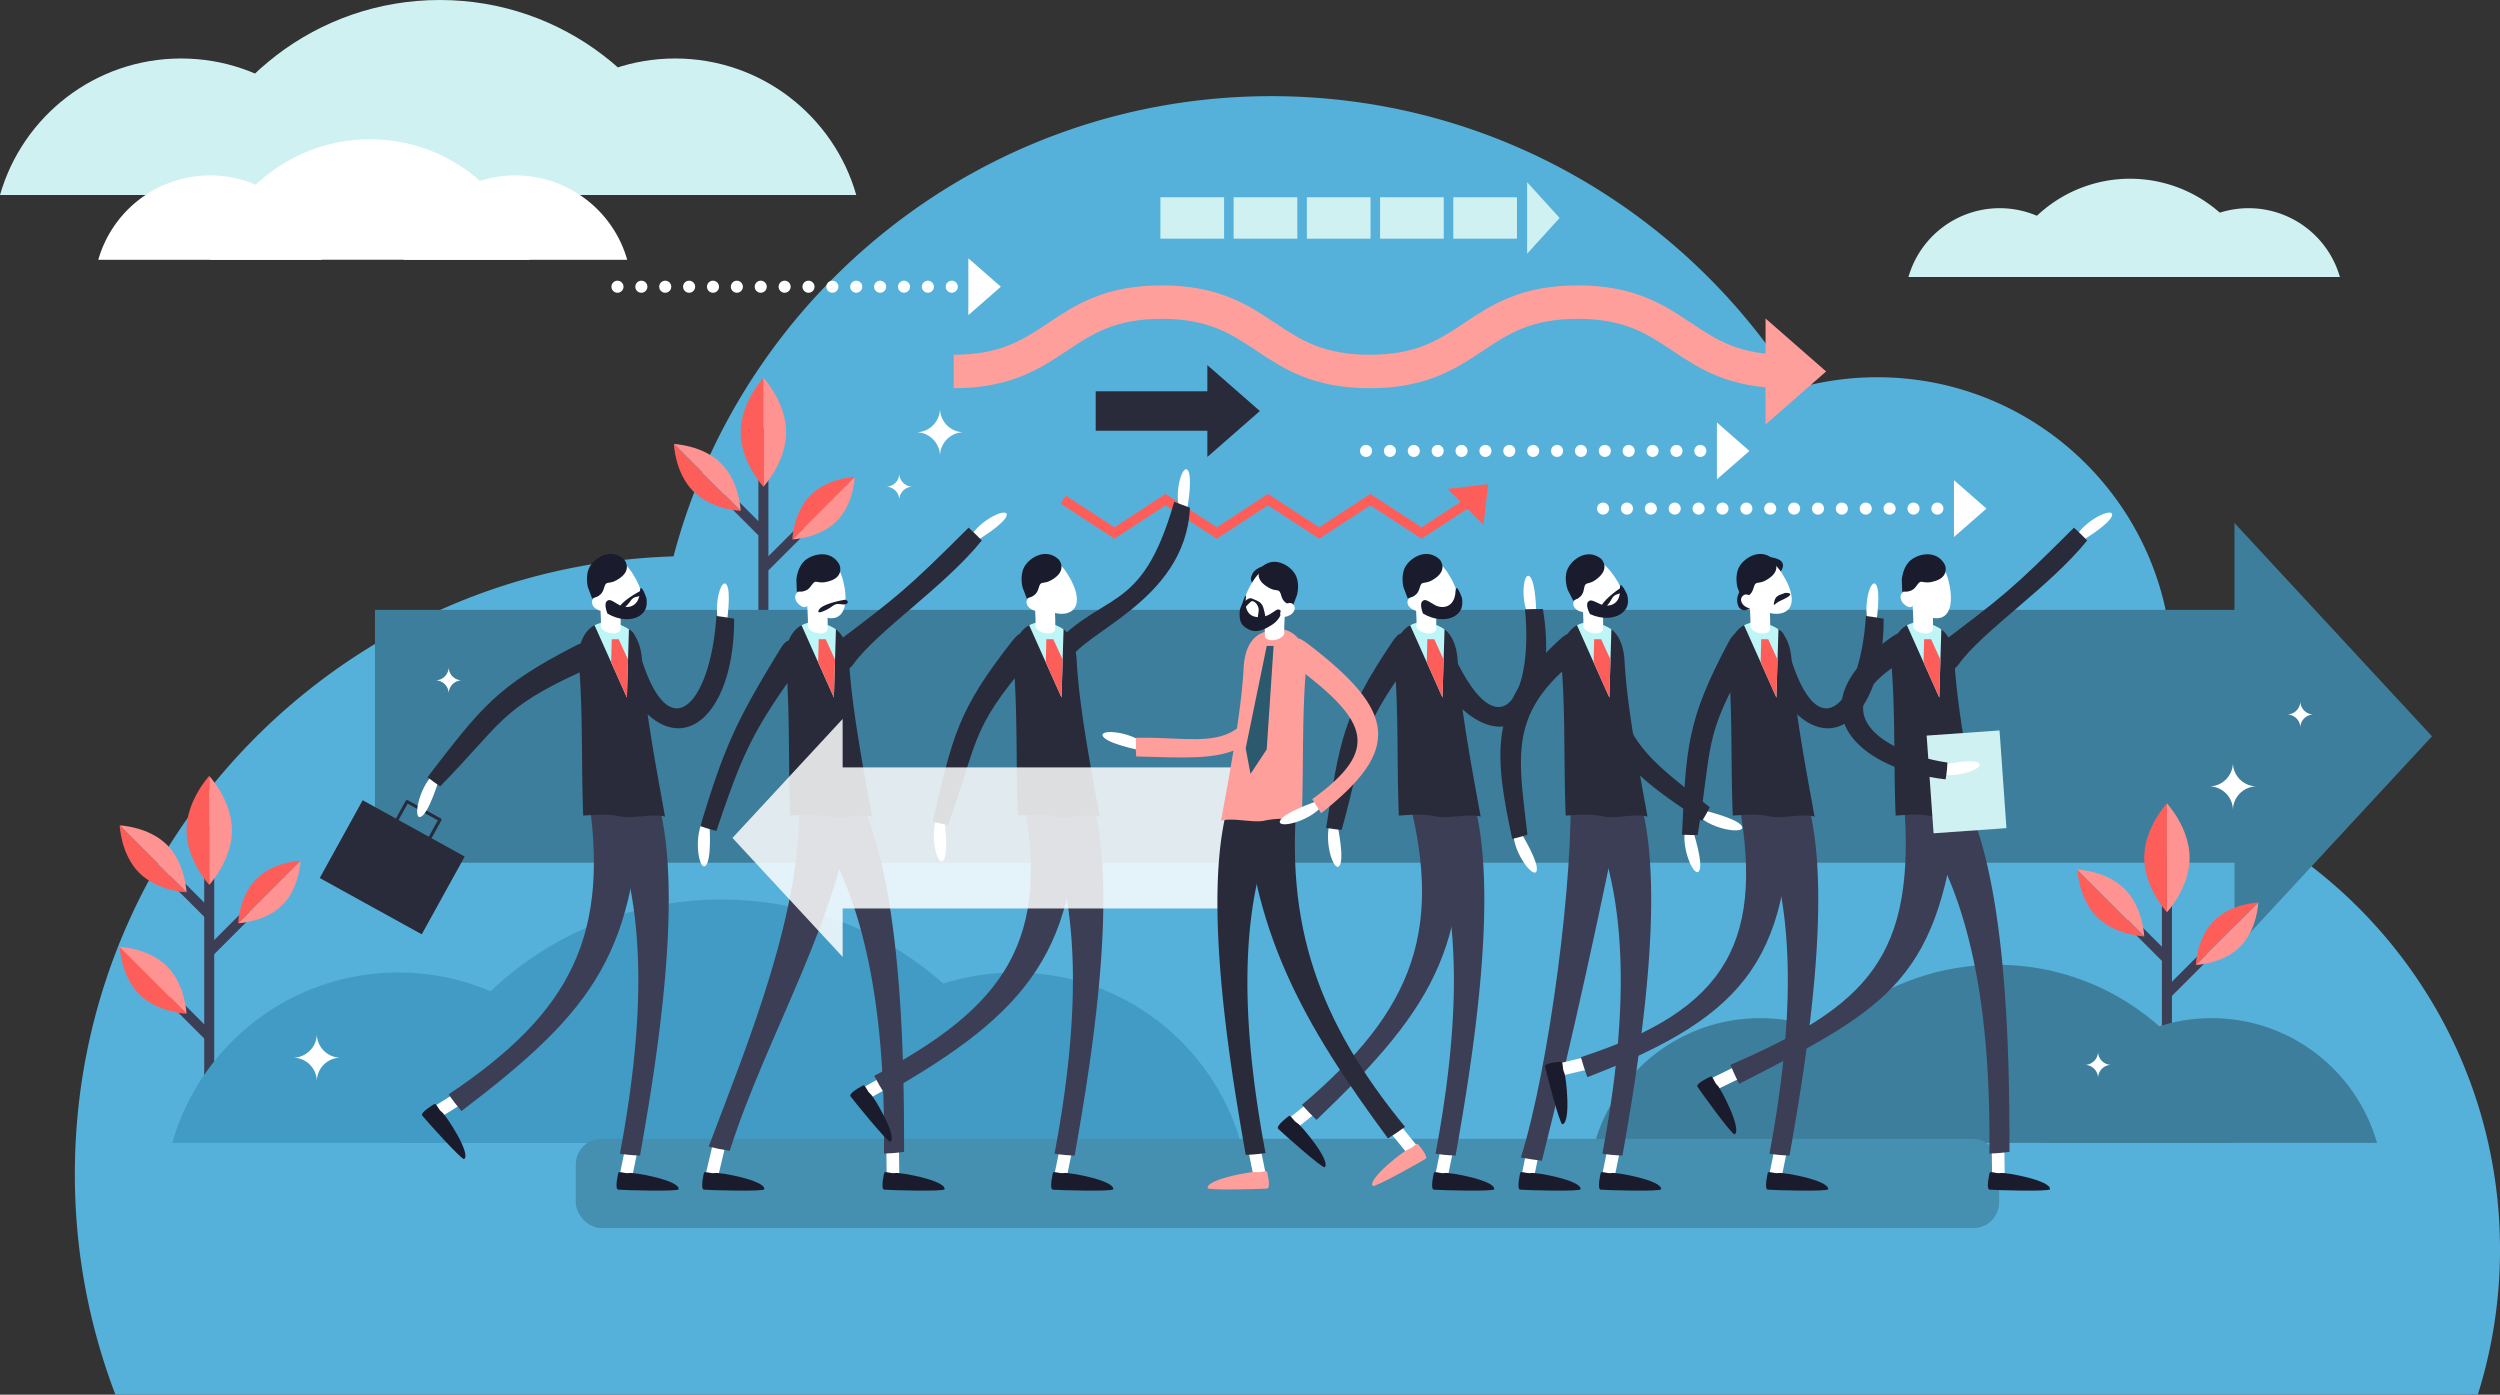 <svg xmlns="http://www.w3.org/2000/svg" data-name="Layer 1" viewBox="0 0 3141.07 1752.29" id="business-direction"><rect x="0" y="0" width="3141.07" height="1752.29" fill="#333333" stroke="none"/><path fill="#56b1da" d="M3295.59 1884a607.22 607.22 0 0 0 27.88-182.41c0-277.33-185.83-511.24-439.75-584a369.43 369.43 0 0 0 27.93-141.33c0-204.66-165.91-370.57-370.57-370.57a370.82 370.82 0 0 0-101.45 14.06c-137-220.43-381.33-367.22-660-367.22-360.32 0-663.29 245.43-751 578.22-417.6 12.88-752.19 355.41-752.19 776.13a774.63 774.63 0 0 0 51 277.17Z" transform="translate(-182.4 -131.71)"></path><path fill="none" stroke="#3b3e54" stroke-linecap="round" stroke-linejoin="round" stroke-width="12.59" d="M959.16 809.01v-265.9M959.16 670.01l-44.38-44.39M959.16 714.05l46.02-46.02"></path><path fill="#fe5e5a" d="M1141.57 606.41v136.82S1113 712.6 1113 674.82s28.57-68.41 28.57-68.41Z" transform="translate(-182.4 -131.71)"></path><path fill="#fe9391" d="M1170.11 674.82c0 37.78-28.54 68.41-28.54 68.41V606.41s28.54 30.59 28.54 68.41Z" transform="translate(-182.4 -131.71)"></path><path fill="#fe5e5a" d="m1029.07 689.59 84 84s-36.31-1.28-59.49-24.46-24.51-59.54-24.51-59.54Z" transform="translate(-182.4 -131.71)"></path><path fill="#fe9391" d="M1088.56 714.05c23.18 23.18 24.46 59.49 24.46 59.49l-84-84s36.36 1.33 59.54 24.51ZM1177.89 809.43l78.51-78.51s-1.2 34-22.88 55.63-55.63 22.88-55.63 22.88Z" transform="translate(-182.4 -131.71)"></path><path fill="#fe5e5a" d="M1200.77 753.8c21.68-21.68 55.63-22.88 55.63-22.88l-78.51 78.51s1.2-33.95 22.88-55.63Z" transform="translate(-182.4 -131.71)"></path><path fill="#3d7e9c" d="M471.12 766.27h2375.55v317.69H471.12z"></path><path fill="#3d7e9c" d="m3055.64 925.12-248.18-268.01v536.02l248.18-268.01z"></path><path fill="none" stroke="#3b3e54" stroke-linecap="round" stroke-linejoin="round" stroke-width="12.59" d="M262.88 1368.6v-325.25M262.88 1149.24l-44.39-44.39M262.88 1302.18l-44.39-44.39M262.88 1196.28l46.01-46.02"></path><path fill="#fe5e5a" d="M445.28 1106.64v136.83s-28.54-30.63-28.54-68.41 28.54-68.42 28.54-68.42Z" transform="translate(-182.4 -131.71)"></path><path fill="#fe9391" d="M473.82 1175.05c0 37.78-28.54 68.41-28.54 68.41v-136.82s28.54 30.63 28.54 68.41Z" transform="translate(-182.4 -131.71)"></path><path fill="#fe5e5a" d="m332.79 1168.82 84 84s-36.31-1.28-59.49-24.46-24.51-59.54-24.51-59.54Z" transform="translate(-182.4 -131.71)"></path><path fill="#fe9391" d="M392.27 1193.29c23.18 23.18 24.46 59.49 24.46 59.49l-84-84s36.36 1.32 59.54 24.51Z" transform="translate(-182.4 -131.71)"></path><path fill="#fe5e5a" d="m332.79 1321.39 84 84s-36.31-1.28-59.49-24.46-24.51-59.54-24.51-59.54Z" transform="translate(-182.4 -131.71)"></path><path fill="#fe9391" d="M392.27 1345.85c23.18 23.18 24.46 59.49 24.46 59.49l-84-84s36.36 1.33 59.54 24.51ZM481.6 1291.66l78.51-78.51s-1.2 34-22.88 55.63-55.63 22.88-55.63 22.88Z" transform="translate(-182.4 -131.71)"></path><path fill="#fe5e5a" d="M504.48 1236c21.68-21.68 55.63-22.88 55.63-22.88l-78.51 78.51s1.2-33.92 22.88-55.63Z" transform="translate(-182.4 -131.71)"></path><path fill="none" stroke="#3b3e54" stroke-linecap="round" stroke-linejoin="round" stroke-width="12.59" d="M2722.57 1343.68v-265.9M2722.57 1204.67l-44.39-44.39M2722.57 1248.71l46.01-46.01"></path><path fill="#fe5e5a" d="M2905 1141.07v136.83s-28.54-30.63-28.54-68.41 28.54-68.42 28.54-68.42Z" transform="translate(-182.4 -131.71)"></path><path fill="#fe9391" d="M2933.51 1209.49c0 37.78-28.54 68.41-28.54 68.41v-136.83s28.54 30.63 28.54 68.42Z" transform="translate(-182.4 -131.71)"></path><path fill="#fe5e5a" d="m2792.48 1224.26 84 84s-36.31-1.28-59.49-24.46-24.51-59.54-24.51-59.54Z" transform="translate(-182.4 -131.71)"></path><path fill="#fe9391" d="M2852 1248.72c23.18 23.18 24.46 59.49 24.46 59.49l-84-84s36.32 1.33 59.54 24.51ZM2941.29 1344.1l78.51-78.51s-1.2 34-22.88 55.63-55.63 22.88-55.63 22.88Z" transform="translate(-182.4 -131.71)"></path><path fill="#fe5e5a" d="M2964.17 1288.46c21.68-21.68 55.63-22.88 55.63-22.88l-78.51 78.51s1.2-33.95 22.88-55.63Z" transform="translate(-182.4 -131.71)"></path><path fill="#3d7e9c" d="M2394 1410.92c-98.76 0-182.05 66.24-207.88 156.72h415.75c-25.78-90.48-109.07-156.72-207.87-156.72ZM2961.16 1410.92c-98.76 0-182.05 66.24-207.88 156.72H3169c-25.79-90.48-109.08-156.72-207.84-156.72Z" transform="translate(-182.4 -131.71)"></path><path fill="#3d7e9c" d="M2691 1343.79c-141.07 0-260 94.62-296.93 223.85h593.83C2951 1438.4 2832 1343.79 2691 1343.79Z" transform="translate(-182.4 -131.71)"></path><path fill="#419bc4" d="M682.78 1353.55c-134.92 0-248.7 90.49-284 214.08h567.98C931.48 1444 817.7 1353.55 682.78 1353.55ZM1457.51 1353.55c-134.92 0-248.7 90.49-284 214.08h567.95c-35.25-123.63-149.03-214.08-283.95-214.08Z" transform="translate(-182.4 -131.71)"></path><path fill="#419bc4" d="M1088.41 1261.84c-192.72 0-355.24 129.25-405.63 305.8H1494c-50.35-176.55-212.87-305.8-405.59-305.8Z" transform="translate(-182.4 -131.71)"></path><rect width="1788.37" height="112.18" x="723.41" y="1430.84" fill="#458fb0" rx="32.38" ry="32.38"></rect><path fill="#d0f1f2" d="M409.94 205.19c-108.11 0-199.27 72.5-227.54 171.54h455.08C609.22 277.7 518 205.19 409.94 205.19ZM1030.7 205.19c-108.11 0-199.27 72.5-227.54 171.54h455.08C1230 277.7 1138.81 205.19 1030.7 205.19Z" transform="translate(-182.4 -131.71)"></path><path fill="#d0f1f2" d="M735 131.71c-154.42 0-284.64 103.57-325 245h650c-40.4-141.44-170.63-245-325-245Z" transform="translate(-182.4 -131.71)"></path><path fill="#fff" d="M446.45 352.12a146.22 146.22 0 0 0-140.56 106H587a146.22 146.22 0 0 0-140.55-106ZM829.91 352.12a146.22 146.22 0 0 0-140.56 106h281.11a146.22 146.22 0 0 0-140.55-106Z" transform="translate(-182.4 -131.71)"></path><path fill="#fff" d="M647.22 306.72c-95.39 0-175.83 64-200.77 151.36H848c-25-87.38-105.39-151.36-200.78-151.36Z" transform="translate(-182.4 -131.71)"></path><path fill="#d0f1f2" d="M2694.9 393.29a119.27 119.27 0 0 0-114.65 86.44h229.31a119.27 119.27 0 0 0-114.66-86.44ZM3007.69 393.29A119.27 119.27 0 0 0 2893 479.73h229.31a119.27 119.27 0 0 0-114.62-86.44Z" transform="translate(-182.4 -131.71)"></path><path fill="#d0f1f2" d="M2858.67 356.27a170.36 170.36 0 0 0-163.77 123.46h327.54a170.36 170.36 0 0 0-163.77-123.46Z" transform="translate(-182.4 -131.71)"></path><path fill="#fff" d="M1333.5 674.82a29.93 29.93 0 0 0 29.93-29.93 29.93 29.93 0 0 0 29.93 29.93 29.93 29.93 0 0 0-29.93 29.93 29.93 29.93 0 0 0-29.93-29.93ZM550.53 1460.6a29.93 29.93 0 0 0 29.93-29.93 29.93 29.93 0 0 0 29.93 29.93 29.93 29.93 0 0 0-29.93 29.93 29.93 29.93 0 0 0-29.93-29.93ZM2958 1119.76a29.93 29.93 0 0 0 29.93-29.93 29.93 29.93 0 0 0 29.93 29.93 29.93 29.93 0 0 0-29.93 29.93 29.93 29.93 0 0 0-29.93-29.93ZM1295.59 743.23a16.7 16.7 0 0 0 16.7-16.7 16.7 16.7 0 0 0 16.7 16.7 16.7 16.7 0 0 0-16.7 16.7 16.7 16.7 0 0 0-16.7-16.7ZM2801.75 1469.65a16.7 16.7 0 0 0 16.7-16.7 16.7 16.7 0 0 0 16.7 16.7 16.7 16.7 0 0 0-16.7 16.7 16.7 16.7 0 0 0-16.7-16.7ZM3055.89 1029.4a16.7 16.7 0 0 0 16.7-16.7 16.7 16.7 0 0 0 16.7 16.7 16.7 16.7 0 0 0-16.7 16.7 16.7 16.7 0 0 0-16.7-16.7ZM729.43 986.5a16.7 16.7 0 0 0 16.7-16.7 16.7 16.7 0 0 0 16.7 16.7 16.7 16.7 0 0 0-16.7 16.7 16.7 16.7 0 0 0-16.7-16.7ZM727.28 1533.36a7.93 7.93 0 0 1 1.53-12.18L777.1 1491a7.92 7.92 0 0 1 8.4 13.43l-48.28 30.21a7.92 7.92 0 0 1-9.94-1.28Z" transform="translate(-182.4 -131.71)"></path><path fill="#1a1c2e" d="M728.08 1518.93s-18.14 10.48-15.17 14.42 50 56.57 52.69 54.62c9.08-6.68-23.19-55.6-27.91-58.92s-7.02-11.69-9.61-10.12Z" transform="translate(-182.4 -131.71)"></path><path fill="#fff" d="M1095.56 913.66s6.23-40.36-.73-47.93-17.24 30.17-7.93 53Z" transform="translate(-182.4 -131.71)"></path><path fill="#292b3b" d="M1104.83 909.07c-7.27-1.44-14.77-2.37-22.29-3.37-7.44 114.4-64.29 176.81-100.75 30.44-5.58-22.39-17.56-10.5-26.78-3-1.78-3.21-1.74-3.26 0 0-9.22 7.5-11.64 4.88-2.38 27.29 60.59 146.57 152.67 91.12 152.2-51.36Z" transform="translate(-182.4 -131.71)"></path><path fill="#fff" d="M969.1 1616a7.93 7.93 0 0 1-7.77-9.5l11.36-55.81a7.92 7.92 0 1 1 15.52 3.16l-11.36 55.81a7.92 7.92 0 0 1-7.75 6.34Z" transform="translate(-182.4 -131.71)"></path><path fill="#3b3e54" d="M986.53 1583.58a206.88 206.88 0 0 1-25.22-2.32c25.1-134.15 44.09-314.21-23-439.6q30.56-15 61.39-29.44c49.02 109.25 7.25 355.95-13.17 471.36Z" transform="translate(-182.4 -131.71)"></path><path fill="#3b3e54" d="M762.09 1527.72c-5.58-6.81-11-13.72-16-21 153-102.58 205.36-199.36 173.66-387.06 22.86-3.94 45.83-7.19 68.81-10.34-5.61 218.59-57.72 290.32-226.47 418.4Z" transform="translate(-182.4 -131.71)"></path><path fill="#1a1c2e" d="M959.19 1605.51s-4.9 20.36 0 20.93 75.48 2.71 75.89-.57c1.41-11.18-56.28-21.49-61.94-20.36s-13.31-2.95-13.95 0Z" transform="translate(-182.4 -131.71)"></path><path fill="#292b3b" d="M1018 1157.81c-13.37-4.47-40.93 2.7-54.23 0-19.58-4-29.22-2.51-48.58-1.37-2.48-60.74-.37-124.28-4.8-183.83-1-12.52-1.59-20 .74-29.37 3.14-12.63 9.72-21.35 18.25-26 10.46-5.73 23.83-5.28 37.35 1.63a30.32 30.32 0 0 1 5.87 3.55c8 6.13 15.41 18.1 16.59 40.68 3.01 56.39 18.2 136.11 28.81 194.71Z" transform="translate(-182.4 -131.71)"></path><path fill="#bef6f7" d="m972.62 922.44-1.15 38-1.4 47.73-19.84-44.37-20.83-46.54c10.46-5.73 23.83-5.28 37.35 1.63a30.32 30.32 0 0 1 5.87 3.55Z" transform="translate(-182.4 -131.71)"></path><path fill="#fff" d="M932.29 880.47c13.06 20.08 37.64 27.26 49.92 19.28s7.59-28.11-5.47-48.19-29.66-23.83-41.93-15.85-15.59 24.67-2.52 44.76Z" transform="translate(-182.4 -131.71)"></path><path fill="#fff" d="M927.74 893.26c3 4.67 11.57 7.63 15 5.43s1.77-6.54-1.27-11.22-8.63-7.26-12-5.06-4.77 6.18-1.73 10.85Z" transform="translate(-182.4 -131.71)"></path><path fill="#fff" d="m935.2 877.14 25-2.45c.34 3.43 3 36.08 1.69 48.39-.92 3.79-7.16 5.53-13.95 3.88-6.1-1.48-10.51-5.19-10.69-8.68.75-7.37-.89-29.16-2.05-41.14Z" transform="translate(-182.4 -131.71)"></path><path fill="#1a1c2e" d="M944.52 887.35c3.69-4 7.16-.4 16.05 4.59s24.77 3.7 25.87-17.09c.7-13.25 8.17 8.41 8.18 8.43 1.5 10.87-1.44 17.44-8.72 22.17-10.05 6.54-26.09 5.61-40.31-2.88-2.26-5.32-3.59-12.5-1.07-15.22Z" transform="translate(-182.4 -131.71)"></path><path fill="#1a1c2e" d="m987.12 874.07-.85.45c-4.37 2.37-24.21 13.48-26.27 21.72-2.26 9.23 10.67-3.57 14.58-9.48s8.65-5.12 12.9-6.37 6.24-6.56-.36-6.32ZM921.05 869.57s-4.12-15.63 2.92-26.82 27-23 42.73-7.93c0 0 10.22 11.74-5 22.87s-17.06.91-20.59 13.39-14 10.45-14.51 13.14Z" transform="translate(-182.4 -131.71)"></path><path fill="#fe5e5a" d="m789.08 828.74-1.41 47.74-19.84-44.37.78-28.97h8.76l11.71 25.6z"></path><path fill="#292b3b" d="M619.38 1148.18h111.64v146.41H619.38z" transform="rotate(-61.1 472.423 1310.058)"></path><path fill="none" stroke="#292b3b" stroke-linecap="round" stroke-linejoin="round" stroke-width="3.89" d="m495.88 1035.19 15.51-28.09 41.37 22.84-17.86 32.35"></path><path fill="#fff" d="M733.36 1112.89S721 1154 711 1158s-2.71-36.38 16.43-53.85Z" transform="translate(-182.4 -131.71)"></path><path fill="#292b3b" d="M735.39 1119.76c-5.45-3.71-10.69-7.56-15.89-11.53 67.44-87.66 86.85-114.21 185.43-164.94 15.08-7.76 18-4.87 23 8.74 2.73.16 2.68-.08 0 0 5 13.6 2.1 15.62-13.78 22.84-103.78 47.25-100.87 65.48-178.76 144.89Z" transform="translate(-182.4 -131.71)"></path><path fill="#fff" d="M2102.32 1616a7.93 7.93 0 0 1-7.77-9.5l11.36-55.81a7.92 7.92 0 1 1 15.52 3.16l-11.36 55.81a7.92 7.92 0 0 1-7.75 6.34Z" transform="translate(-182.4 -131.71)"></path><path fill="#1a1c2e" d="M2092.41 1605.51s-4.9 20.36 0 20.93 75.48 2.71 75.89-.57c1.41-11.18-56.28-21.49-61.94-20.36s-13.31-2.95-13.95 0Z" transform="translate(-182.4 -131.71)"></path><path fill="#fff" d="M2324.9 1150.39s41.7 10 46.29 19.74-36.17 4.78-54.7-13.35Z" transform="translate(-182.4 -131.71)"></path><path fill="#292b3b" d="M2330.63 1145.92a183.15 183.15 0 0 1-9.73 17.27c-95.23-61.73-140.16-99.5-135.14-217.8.77-18.09 3.81-18.24 18.12-16.37 1.14-2.66 1-2.71 0 0 14.31 1.87 15.31 7 13.7 23-10.5 104.88 37.35 133.56 113.05 193.9Z" transform="translate(-182.4 -131.71)"></path><path fill="#fff" d="M2203.47 1616a7.93 7.93 0 0 1-7.77-9.5l11.36-55.81a7.92 7.92 0 1 1 15.52 3.16l-11.36 55.81a7.92 7.92 0 0 1-7.75 6.34Z" transform="translate(-182.4 -131.71)"></path><path fill="#3b3e54" d="M2220.9 1583.58a206.88 206.88 0 0 1-25.22-2.32c25.1-134.15 44.09-314.21-23-439.6q30.56-15 61.39-29.44c49.02 109.25 7.25 355.95-13.17 471.36Z" transform="translate(-182.4 -131.71)"></path><path fill="#3b3e54" d="M2119.71 1590.07c-8.88-1.07-17.7-2.34-26.48-4 35.09-110.83 67.67-356.2 62.06-472.2 23.2.68 46.34 2.24 69.51 3.54-30.08 152-67.43 322.97-105.09 472.66Z" transform="translate(-182.4 -131.71)"></path><path fill="#1a1c2e" d="M2193.56 1605.51s-4.9 20.36 0 20.93 75.48 2.71 75.89-.57c1.41-11.18-56.28-21.49-61.94-20.36s-13.3-2.95-13.95 0Z" transform="translate(-182.4 -131.71)"></path><path fill="#292b3b" d="M2252.4 1157.81c-13.37-4.47-40.93 2.7-54.23 0-19.58-4-29.22-2.51-48.58-1.37-2.48-60.74-.37-124.28-4.8-183.83-1-12.52-1.59-20 .74-29.37 3.14-12.63 9.72-21.35 18.25-26 10.46-5.73 23.83-5.28 37.35 1.63a30.32 30.32 0 0 1 5.87 3.55c8 6.13 15.41 18.1 16.59 40.68 2.99 56.39 18.17 136.11 28.81 194.71Z" transform="translate(-182.4 -131.71)"></path><path fill="#bef6f7" d="m2207 922.44-1.15 38-1.4 47.73-19.84-44.37-20.84-46.55c10.46-5.73 23.83-5.28 37.35 1.63a30.32 30.32 0 0 1 5.88 3.56Z" transform="translate(-182.4 -131.71)"></path><path fill="#fff" d="M2164.53 882.67c15.12 18.58 40.32 23.11 51.68 13.87s4.57-28.75-10.56-47.34-32-20.55-43.38-11.31-12.86 26.19 2.26 44.78Z" transform="translate(-182.4 -131.71)"></path><path fill="#fff" d="M2161.36 895.87c3.52 4.33 12.32 6.36 15.45 3.81s1.06-6.69-2.46-11-9.35-6.31-12.48-3.76-4.03 6.62-.51 10.95Z" transform="translate(-182.4 -131.71)"></path><path fill="#fff" d="m2169.57 877.14 25-2.45c.34 3.43 3 36.08 1.69 48.39-.92 3.79-7.16 5.53-13.95 3.88-6.1-1.48-10.52-5.19-10.69-8.68.78-7.37-.88-29.16-2.05-41.14Z" transform="translate(-182.4 -131.71)"></path><path fill="#1a1c2e" d="M2177.43 888.2c3.25-4.36 7.08-1.15 16.45 2.86s25 1.05 23.91-19.74c-.71-13.25 9 7.49 9 7.51 2.65 10.64.42 17.49-6.32 23-9.3 7.57-25.35 8.35-40.38 1.42-2.8-5.07-4.88-12.07-2.66-15.05Z" transform="translate(-182.4 -131.71)"></path><path fill="#1a1c2e" d="m2218.38 870.48-.8.54c-4.1 2.82-22.65 16-23.78 24.38-1.27 9.42 10.23-4.68 13.49-11s8.06-6 12.15-7.7 5.47-7.16-1.06-6.22ZM2152.2 873s-5.76-15.1.05-27 24.36-25.74 41.65-12.43c0 0 11.41 10.58-2.52 23.27s-16.87 2.71-19 15.5-12.85 11.88-13 14.61Z" transform="translate(-182.4 -131.71)"></path><path fill="#fe5e5a" d="m2023.45 828.74-1.4 47.74-19.84-44.37.77-28.97h8.76l11.71 25.6z"></path><path fill="#fff" d="M2094.26 1179.51s22.4 36.56 18.73 46.71-28.93-22.23-29.19-48.15Z" transform="translate(-182.4 -131.71)"></path><path fill="#292b3b" d="M2101.47 1180.41a183.18 183.18 0 0 1-19.09 5.31c-23.57-111-28.57-169.49 58.71-249.5 13.35-12.24 15.61-10.19 24.39 1.27 2.69-1.07 2.63-1.2 0 0 8.78 11.46 5.88 15.76-6.61 26-81.65 66.58-68.15 120.71-57.4 216.92Z" transform="translate(-182.4 -131.71)"></path><path fill="#fff" d="M1802.53 1548.34a7.93 7.93 0 0 1 .15-12.27l44.55-35.48a7.92 7.92 0 1 1 9.87 12.39l-44.55 35.48a7.92 7.92 0 0 1-10.02-.12Z" transform="translate(-182.4 -131.71)"></path><path fill="#1a1c2e" d="M1801.69 1533.91s-16.83 12.46-13.44 16 56.12 50.54 58.54 48.3c8.26-7.66-29.34-52.62-34.4-55.38s-8.3-10.77-10.7-8.92Z" transform="translate(-182.4 -131.71)"></path><path fill="#fff" d="M2112.6 903s-.35-40.83-8.44-47.18-12.15 32.55.71 53.62Z" transform="translate(-182.4 -131.71)"></path><path fill="#292b3b" d="M2121 897c-7.41-.25-15 0-22.54.27 11.08 114.11-35 184.86-94.54 46.26-9.11-21.2-19-7.54-26.91 1.35-2.27-2.88-2.24-2.94 0 0-7.89 8.88-10.71 6.69 2.05 27.32 83.4 134.8 165.35 65.3 141.94-75.2Z" transform="translate(-182.4 -131.71)"></path><path fill="#fff" d="M1993.82 1616a7.93 7.93 0 0 1-7.77-9.5l11.36-55.81a7.92 7.92 0 1 1 15.52 3.16l-11.36 55.81a7.92 7.92 0 0 1-7.75 6.34Z" transform="translate(-182.4 -131.71)"></path><path fill="#3b3e54" d="M2011.25 1583.58a206.88 206.88 0 0 1-25.22-2.32c25.1-134.15 44.09-314.21-23-439.6q30.56-15 61.39-29.44c49.02 109.25 7.25 355.95-13.17 471.36Z" transform="translate(-182.4 -131.71)"></path><path fill="#3b3e54" d="M1836.48 1538.8c-6.32-6.13-12.45-12.39-18.23-19 140.43-119.24 181.47-221.33 128.72-404.23 22.26-6.5 44.72-12.33 67.2-18.06 19.12 217.76-24.53 294.93-177.69 441.29Z" transform="translate(-182.4 -131.71)"></path><path fill="#1a1c2e" d="M1983.91 1605.51s-4.9 20.36 0 20.93 75.48 2.71 75.89-.57c1.41-11.18-56.28-21.49-61.94-20.36s-13.3-2.95-13.95 0Z" transform="translate(-182.4 -131.71)"></path><path fill="#292b3b" d="M2042.75 1157.81c-13.37-4.47-40.93 2.7-54.23 0-19.58-4-29.22-2.51-48.58-1.37-2.48-60.74-.37-124.28-4.8-183.83-1-12.52-1.59-20 .74-29.37 3.14-12.63 9.72-21.35 18.25-26 10.46-5.73 23.83-5.28 37.35 1.63a30.32 30.32 0 0 1 5.87 3.55c8 6.13 15.41 18.1 16.59 40.68 2.99 56.39 18.17 136.11 28.81 194.71Z" transform="translate(-182.4 -131.71)"></path><path fill="#bef6f7" d="m1997.35 922.44-1.15 38-1.4 47.73-19.8-44.36-20.84-46.55c10.46-5.73 23.83-5.28 37.35 1.63a30.32 30.32 0 0 1 5.84 3.55Z" transform="translate(-182.4 -131.71)"></path><path fill="#fff" d="M1957 880.47c13.06 20.08 37.64 27.26 49.92 19.28s7.59-28.11-5.47-48.19-29.66-23.83-41.93-15.85-15.57 24.67-2.52 44.76Z" transform="translate(-182.4 -131.71)"></path><path fill="#fff" d="M1952.46 893.26c3 4.67 11.57 7.63 15 5.43s1.77-6.54-1.27-11.22-8.63-7.26-12-5.06-4.77 6.18-1.73 10.85Z" transform="translate(-182.4 -131.71)"></path><path fill="#fff" d="m1959.92 877.14 25-2.45c.34 3.43 3 36.08 1.69 48.39-.92 3.79-7.16 5.53-13.95 3.88-6.1-1.48-10.52-5.19-10.69-8.68.78-7.37-.88-29.16-2.05-41.14Z" transform="translate(-182.4 -131.71)"></path><path fill="#1a1c2e" d="M1969.25 887.35c3.69-4 7.16-.4 16.05 4.59s24.77 3.7 25.87-17.09c.7-13.25 8.17 8.41 8.18 8.43 1.5 10.87-1.44 17.44-8.72 22.17-10.05 6.54-26.09 5.61-40.31-2.88-2.27-5.32-3.59-12.5-1.07-15.22ZM1945.78 869.57s-4.12-15.63 2.92-26.82 27-23 42.73-7.93c0 0 10.22 11.74-5 22.87s-17.06.91-20.59 13.39-14 10.45-14.51 13.14Z" transform="translate(-182.4 -131.71)"></path><path fill="#fe5e5a" d="m1813.8 828.74-1.4 47.74-19.84-44.37.77-28.97h8.76l11.71 25.6z"></path><path fill="#fff" d="M1863 1169.43s9 41.92 2.14 50.28-19.9-30.58-11.53-55.11Z" transform="translate(-182.4 -131.71)"></path><path fill="#292b3b" d="M1868.09 1174.47c-6.56-.62-13-1.48-19.48-2.46 16.89-109.3 21.11-141.91 83.08-233.85 9.48-14.06 13.44-12.94 24.37-3.43 2.47-1.18 2.31-1.36 0 0 10.94 9.51 9.36 12.68-1.08 26.66-68.2 91.4-56.87 105.98-86.89 213.08Z" transform="translate(-182.4 -131.71)"></path><path fill="#fff" d="M1076.7 1615.83a7.93 7.93 0 0 1-7.45-9.75l13.18-55.41a7.92 7.92 0 1 1 15.41 3.66l-13.18 55.41a7.92 7.92 0 0 1-7.96 6.09Z" transform="translate(-182.4 -131.71)"></path><path fill="#1a1c2e" d="M1066.82 1605.51s-4.9 20.36 0 20.93 75.48 2.71 75.89-.57c1.41-11.18-56.28-21.49-61.94-20.36s-13.31-2.95-13.95 0Z" transform="translate(-182.4 -131.71)"></path><path fill="#fff" d="M1410.93 810.12s35-21 36.35-31.24-34.21 6.07-45.82 27.85Z" transform="translate(-182.4 -131.71)"></path><path fill="#292b3b" d="M1415.95 810.79c-5.34-5.63-11-11-16.55-16.16-79.89 79.71-88.59 85.84-175 151.1-13.22 10-4.47 12.61 5.64 23.8-1.54 1.33-1.58 1.3 0 0 10.12 11.19 20.06 3.06 24.57-3.27 29.46-41.4 114.26-97.09 161.34-155.47Z" transform="translate(-182.4 -131.71)"></path><path fill="#fff" d="M1306.05 1616.43a7.93 7.93 0 0 1-9.6-7.65l-.67-56.95a7.92 7.92 0 0 1 15.84-.19l.67 56.95a7.92 7.92 0 0 1-6.24 7.84Z" transform="translate(-182.4 -131.71)"></path><path fill="#3b3e54" d="M1318.31 1578.93a206.88 206.88 0 0 1-25.24 2.1c1.39-136.47-11.22-317.09-99.12-428.9q27.49-20.08 55.34-39.66c67.29 99.05 69.06 349.26 69.02 466.46Z" transform="translate(-182.4 -131.71)"></path><path fill="#3b3e54" d="M1099.17 1577.74c-8.85-1.55-17.64-3.28-26.36-5.43 48.8-129.26 120-300.23 113.21-440.11 23.14 0 46.28.32 69.42.73-18.22 154.21-109.14 297.32-156.27 444.81Z" transform="translate(-182.4 -131.71)"></path><path fill="#1a1c2e" d="M1293.32 1605.51s-4.9 20.36 0 20.93 75.48 2.71 75.89-.57c1.41-11.18-56.28-21.49-61.94-20.36s-13.27-2.95-13.95 0Z" transform="translate(-182.4 -131.71)"></path><path fill="#292b3b" d="M1278.1 1157.81c-13.37-4.47-40.93 2.7-54.23 0-19.58-4-29.22-2.51-48.58-1.37-2.48-60.74-.37-124.28-4.8-183.83-1-12.52-1.59-20 .74-29.37 3.14-12.63 9.72-21.35 18.25-26 10.46-5.73 23.83-5.28 37.35 1.63a30.32 30.32 0 0 1 5.87 3.55c8 6.13 15.41 18.1 16.59 40.68 2.99 56.39 18.17 136.11 28.81 194.71Z" transform="translate(-182.4 -131.71)"></path><path fill="#bef6f7" d="m1232.69 922.44-1.15 38-1.4 47.73-19.84-44.37-20.84-46.55c10.46-5.73 23.83-5.28 37.35 1.63a30.32 30.32 0 0 1 5.88 3.56Z" transform="translate(-182.4 -131.71)"></path><path fill="#fff" d="M1190.21 873.87c6 23.19 27.07 37.78 41.24 34.1s16.1-24.26 10.07-47.44-20.59-32-34.76-28.31-22.58 18.46-16.55 41.65Z" transform="translate(-182.4 -131.71)"></path><path fill="#fff" d="M1181.84 884.57c1.4 5.4 8.56 10.91 12.47 9.89s3.75-5.65 2.34-11-5.89-9.62-9.79-8.61-6.42 4.32-5.02 9.72Z" transform="translate(-182.4 -131.71)"></path><path fill="#fff" d="m1195.27 877.14 25-2.45c.34 3.43 3 36.08 1.69 48.39-.92 3.79-7.16 5.53-13.95 3.88-6.1-1.48-10.52-5.19-10.69-8.68.78-7.37-.89-29.16-2.05-41.14Z" transform="translate(-182.4 -131.71)"></path><path fill="#1a1c2e" d="m1244.25 885.17-1 .16c-4.9.86-27.25 5.14-31.76 12.29-5.07 8 11.25 0 16.83-4.38s9.82-2.12 14.25-2 8.01-4.24 1.68-6.07ZM1183 860s1-16.13 11.26-24.51 32.86-13.29 43 6c0 0 6 14.37-12 20.12s-16.47-4.54-23.77 6.18-16.62 5.47-17.92 7.87Z" transform="translate(-182.4 -131.71)"></path><path fill="#fe5e5a" d="m1049.15 828.74-1.41 47.74-19.84-44.37.78-28.97h8.76l11.71 25.6z"></path><path fill="#fff" d="M1073.87 1169.29s3 42.77-4.92 50.09-15.42-33.06-3.7-56.18Z" transform="translate(-182.4 -131.71)"></path><path fill="#292b3b" d="M1082.5 1175.71a180.26 180.26 0 0 1-20.06-6.08C1093 1067 1110 1033.43 1163.76 945.5c8.24-13.5 17.07-11.38 26.24-.5 2.35-1.74 2.32-1.79 0 0 9.21 10.91 3.07 15-5.72 27.18-57.42 79.94-69.28 107.56-101.78 203.53Z" transform="translate(-182.4 -131.71)"></path><path fill="#fff" d="M2329.42 1498.58a7.93 7.93 0 0 1 2.8-11.95l51.18-25a7.92 7.92 0 1 1 6.95 14.23l-51.18 25a7.92 7.92 0 0 1-9.75-2.28Z" transform="translate(-182.4 -131.71)"></path><path fill="#1a1c2e" d="M2331.73 1484.31s-19.13 8.52-16.6 12.75 43.84 61.5 46.68 59.84c9.73-5.69-17.24-57.73-21.59-61.52s-5.75-12.38-8.49-11.07Z" transform="translate(-182.4 -131.71)"></path><path fill="#fff" d="M2799.78 810.12s35-21 36.35-31.24-34.21 6.07-45.82 27.85Z" transform="translate(-182.4 -131.71)"></path><path fill="#292b3b" d="M2804.79 810.79c-5.34-5.63-11-11-16.55-16.16-79.89 79.71-88.59 85.84-175 151.1-13.22 10-4.47 12.61 5.64 23.8-1.54 1.33-1.58 1.3 0 0 10.12 11.19 20.06 3.06 24.57-3.27 29.46-41.4 114.27-97.09 161.34-155.47Z" transform="translate(-182.4 -131.71)"></path><path fill="#fff" d="M2694.9 1616.43a7.93 7.93 0 0 1-9.6-7.65l-.67-56.95a7.92 7.92 0 0 1 15.84-.19l.67 56.95a7.92 7.92 0 0 1-6.24 7.84Z" transform="translate(-182.4 -131.71)"></path><path fill="#3b3e54" d="M2707.15 1578.93a206.88 206.88 0 0 1-25.24 2.1c1.39-136.47-11.22-317.09-99.12-428.9q27.49-20.08 55.34-39.66c67.3 99.05 69.06 349.26 69.02 466.46Z" transform="translate(-182.4 -131.71)"></path><path fill="#3b3e54" d="M2367.47 1493.44c-3.92-7.82-7.65-15.69-10.92-23.81 171.94-74.59 234.29-134.65 217.77-335.08 23.24-1.54 46.49-2.78 69.76-3.9-22.52 231.89-86.22 265.61-276.61 362.79Z" transform="translate(-182.4 -131.71)"></path><path fill="#1a1c2e" d="M2682.17 1605.51s-4.9 20.36 0 20.93 75.48 2.71 75.89-.57c1.41-11.18-56.28-21.49-61.94-20.36s-13.31-2.95-13.95 0Z" transform="translate(-182.4 -131.71)"></path><path fill="#292b3b" d="M2666.94 1157.81c-13.37-4.47-40.93 2.7-54.23 0-19.58-4-29.22-2.51-48.58-1.37-2.48-60.74-.37-124.28-4.8-183.83-1-12.52-1.59-20 .74-29.37 3.14-12.63 9.72-21.35 18.25-26 10.46-5.73 23.83-5.28 37.35 1.63a30.32 30.32 0 0 1 5.87 3.55c8 6.13 15.41 18.1 16.59 40.68 2.99 56.39 18.17 136.11 28.81 194.71Z" transform="translate(-182.4 -131.71)"></path><path fill="#bef6f7" d="m2621.54 922.44-1.15 38-1.4 47.73-19.84-44.37-20.84-46.55c10.46-5.73 23.83-5.28 37.35 1.63a30.32 30.32 0 0 1 5.88 3.56Z" transform="translate(-182.4 -131.71)"></path><path fill="#fff" d="M2579.06 873.87c6 23.19 27.07 37.78 41.24 34.1s16.1-24.26 10.07-47.44-20.59-32-34.76-28.31-22.61 18.46-16.55 41.65Z" transform="translate(-182.4 -131.71)"></path><path fill="#fff" d="M2570.69 884.57c1.4 5.4 8.56 10.91 12.47 9.89s3.75-5.65 2.34-11-5.89-9.62-9.79-8.61-6.42 4.32-5.02 9.72Z" transform="translate(-182.4 -131.71)"></path><path fill="#fff" d="m2584.11 877.14 25-2.45c.34 3.43 3 36.08 1.69 48.39-.92 3.79-7.16 5.53-13.95 3.88-6.1-1.48-10.52-5.19-10.69-8.68.78-7.37-.88-29.16-2.05-41.14Z" transform="translate(-182.4 -131.71)"></path><path fill="#1a1c2e" d="M2571.85 860s1-16.13 11.26-24.51 32.86-13.29 43 6c0 0 6 14.37-12 20.12s-16.47-4.54-23.77 6.18-16.62 5.47-17.92 7.87Z" transform="translate(-182.4 -131.71)"></path><path fill="#fe5e5a" d="m2437.99 828.74-1.4 47.74-19.84-44.37.78-28.97h8.75l11.71 25.6z"></path><path fill="#d0f1f2" d="M2607.4 1052.33h91.81v123.04h-91.81z" transform="rotate(-4.05 702.547 3628.562)"></path><path fill="#fff" d="M2618.24 1093.87s41.7-10 50.22-3.32-30.1 20.61-54.82 12.82Z" transform="translate(-182.4 -131.71)"></path><path fill="#292b3b" d="M2629.12 1089.79a140 140 0 0 1-2.19 21.12c-116-13.65-188.66-91.42-71.26-176.35 18-13 16.74-7.8 24.82 4.84 2.87-.93 2.83-1.08 0 0 8.08 12.64 5.32 14.88-10.1 24.46-100.8 62.62-20.13 114.14 58.73 125.93Z" transform="translate(-182.4 -131.71)"></path><path fill="#1a1c2e" d="M2382.28 864.4s24.57-4.87 29.61-7.75c8.17-4.66 18.17-18 2.54-23.15s-29.06 2-33.56 11.79 1.41 19.11 1.41 19.11Z" transform="translate(-182.4 -131.71)"></path><path fill="#1a1c2e" d="M2366.6 893.45a8.26 8.26 0 0 0 11.35 4c7-3.56 17.49-9.13 20.19-11.77 6.72-6.58 13-22.06-3.42-23s-27.61 9.3-29.47 19.92a19 19 0 0 0 1.35 10.85Z" transform="translate(-182.4 -131.71)"></path><path fill="#fff" d="M2309.74 1176.37s13.33 40.75 7.4 49.78-23-28.32-17.25-53.6Z" transform="translate(-182.4 -131.71)"></path><path fill="#292b3b" d="M2315.33 1180.85c-6.59.07-13.09-.11-19.63-.4 5.34-110.47 6.12-143.35 58.11-241.27 8-15 12-14.28 23.88-6 2.33-1.43 2.15-1.59 0 0 11.88 8.31 10.63 11.63 1.72 26.62-58.24 98.09-45.41 111.4-64.08 221.05Z" transform="translate(-182.4 -131.71)"></path><path fill="#fff" d="M2132.55 1479.64a7.93 7.93 0 0 1 5.33-11.06l55.38-13.28a7.92 7.92 0 1 1 3.69 15.4l-55.38 13.3a7.92 7.92 0 0 1-9.02-4.36Z" transform="translate(-182.4 -131.71)"></path><path fill="#1a1c2e" d="M2143.76 1465.74s-20.92 1-20.1 5.84 18.46 73.23 21.72 72.72c11.13-1.76 4.93-60 2.27-65.16s-.87-13.61-3.89-13.4Z" transform="translate(-182.4 -131.71)"></path><path fill="#fff" d="M2539.83 913.66s6.23-40.36-.73-47.93-17.24 30.17-7.93 53Z" transform="translate(-182.4 -131.71)"></path><path fill="#292b3b" d="M2549.11 909.07c-7.27-1.44-14.77-2.37-22.29-3.37-7.44 114.4-64.29 176.81-100.75 30.44-5.58-22.39-17.56-10.5-26.78-3-1.78-3.21-1.74-3.26 0 0-9.22 7.5-11.64 4.88-2.38 27.29 60.59 146.57 152.66 91.12 152.2-51.36Z" transform="translate(-182.4 -131.71)"></path><path fill="#fff" d="M2413.37 1616a7.93 7.93 0 0 1-7.77-9.5l11.36-55.81a7.92 7.92 0 1 1 15.52 3.16l-11.36 55.81a7.92 7.92 0 0 1-7.75 6.34Z" transform="translate(-182.4 -131.71)"></path><path fill="#3b3e54" d="M2430.8 1583.58a206.88 206.88 0 0 1-25.22-2.32c25.1-134.15 44.09-314.21-23-439.6q30.56-15 61.39-29.44c49.03 109.25 7.26 355.95-13.17 471.36Z" transform="translate(-182.4 -131.71)"></path><path fill="#3b3e54" d="M2176.77 1485.11c-3-8.32-5.74-16.67-8.11-25.18 183.86-59.84 234.66-145.18 195-338.58 22.73-5 45.59-9.44 68.5-13.6 2.65 224.4-49.69 298.32-255.39 377.36Z" transform="translate(-182.4 -131.71)"></path><path fill="#1a1c2e" d="M2403.46 1605.51s-4.9 20.36 0 20.93 75.48 2.71 75.89-.57c1.41-11.18-56.28-21.49-61.94-20.36s-13.3-2.95-13.95 0Z" transform="translate(-182.4 -131.71)"></path><path fill="#292b3b" d="M2462.3 1157.81c-13.37-4.47-40.93 2.7-54.23 0-19.58-4-29.22-2.51-48.58-1.37-2.48-60.74-.37-124.28-4.8-183.83-1-12.52-1.59-20 .74-29.37 3.14-12.63 9.72-21.35 18.25-26 10.46-5.73 23.83-5.28 37.35 1.63a30.32 30.32 0 0 1 5.87 3.55c8 6.13 15.41 18.1 16.59 40.68 2.99 56.39 18.17 136.11 28.81 194.71Z" transform="translate(-182.4 -131.71)"></path><path fill="#bef6f7" d="m2416.9 922.44-1.15 38-1.4 47.73-19.84-44.37-20.84-46.55c10.46-5.73 23.83-5.28 37.35 1.63a30.32 30.32 0 0 1 5.88 3.56Z" transform="translate(-182.4 -131.71)"></path><path fill="#fff" d="M2376.56 880.47c13.06 20.08 37.64 27.26 49.92 19.28s7.59-28.11-5.47-48.19-29.66-23.83-41.93-15.85-15.58 24.67-2.52 44.76Z" transform="translate(-182.4 -131.71)"></path><path fill="#fff" d="m2379.47 877.14 25-2.45c.34 3.43 3 36.08 1.69 48.39-.92 3.79-7.16 5.53-13.95 3.88-6.1-1.48-10.52-5.19-10.69-8.68.78-7.37-.88-29.16-2.05-41.14Z" transform="translate(-182.4 -131.71)"></path><path fill="#1a1c2e" d="M2425 876.67c-4.37 2.37-11.2 2-13.22 10.19-2.26 9.23.63 2.74 7.12-.1 24.23-10.63 6.64-10.39 6.1-10.09ZM2365.33 869.57s-4.12-15.63 2.92-26.82 27-23 42.73-7.93c0 0 10.22 11.74-5 22.87s-17.06.91-20.59 13.39-14 10.45-14.51 13.14Z" transform="translate(-182.4 -131.71)"></path><path fill="#fe5e5a" d="m2233.35 828.74-1.4 47.74-19.84-44.37.78-28.97h8.75l11.71 25.6z"></path><path fill="#fff" d="M2371.6 890.26c3 4.67 11.57 7.63 15 5.43s1.77-6.54-1.27-11.22-8.63-7.26-12-5.06-4.77 6.18-1.73 10.85Z" transform="translate(-182.4 -131.71)"></path><path fill="none" stroke="#ff9f9c" stroke-miterlimit="10" stroke-width="42" d="M1380.71 598.43c130.66 0 130.66-87.14 261.33-87.14s130.67 87.14 261.33 87.14 130.67-87.14 261.34-87.14 130.67 87.14 261.34 87.14" transform="translate(-182.4 -131.71)"></path><path fill="#ff9f9c" d="m2294.38 466.72-76.08-66.55v133.11l76.08-66.56z"></path><path fill="#fff" d="m2198.02 566.56-40.83-35.72v71.43l40.83-35.71z"></path><circle cx="2136.34" cy="566.56" r="7.58" fill="#fff"></circle><circle cx="2106.34" cy="566.56" r="7.58" fill="#fff"></circle><circle cx="2076.34" cy="566.56" r="7.58" fill="#fff"></circle><circle cx="2046.34" cy="566.56" r="7.58" fill="#fff"></circle><circle cx="2016.34" cy="566.56" r="7.58" fill="#fff"></circle><circle cx="1986.34" cy="566.56" r="7.58" fill="#fff"></circle><circle cx="1956.34" cy="566.56" r="7.58" fill="#fff"></circle><circle cx="1926.34" cy="566.56" r="7.58" fill="#fff"></circle><circle cx="1896.34" cy="566.56" r="7.58" fill="#fff"></circle><circle cx="1866.34" cy="566.56" r="7.58" fill="#fff"></circle><circle cx="1836.34" cy="566.56" r="7.58" fill="#fff"></circle><circle cx="1806.34" cy="566.56" r="7.58" fill="#fff"></circle><circle cx="1776.34" cy="566.56" r="7.58" fill="#fff"></circle><circle cx="1746.34" cy="566.56" r="7.58" fill="#fff"></circle><circle cx="1716.34" cy="566.56" r="7.58" fill="#fff"></circle><path fill="#fff" d="m1257.49 360.25-40.83-35.71v71.43l40.83-35.72z"></path><circle cx="1195.82" cy="360.25" r="7.58" fill="#fff"></circle><circle cx="1165.82" cy="360.25" r="7.58" fill="#fff"></circle><circle cx="1135.82" cy="360.25" r="7.58" fill="#fff"></circle><circle cx="1105.82" cy="360.25" r="7.58" fill="#fff"></circle><circle cx="1075.82" cy="360.25" r="7.58" fill="#fff"></circle><circle cx="1045.82" cy="360.25" r="7.58" fill="#fff"></circle><circle cx="1015.82" cy="360.25" r="7.58" fill="#fff"></circle><circle cx="985.82" cy="360.25" r="7.58" fill="#fff"></circle><circle cx="955.82" cy="360.25" r="7.58" fill="#fff"></circle><circle cx="925.82" cy="360.25" r="7.58" fill="#fff"></circle><circle cx="895.82" cy="360.25" r="7.58" fill="#fff"></circle><circle cx="865.82" cy="360.25" r="7.58" fill="#fff"></circle><circle cx="835.82" cy="360.25" r="7.58" fill="#fff"></circle><circle cx="805.82" cy="360.25" r="7.58" fill="#fff"></circle><circle cx="775.82" cy="360.25" r="7.58" fill="#fff"></circle><path fill="#fff" d="m2495.84 639.02-40.82-35.72v71.43l40.82-35.71z"></path><circle cx="2434.17" cy="639.02" r="7.58" fill="#fff"></circle><circle cx="2404.17" cy="639.02" r="7.58" fill="#fff"></circle><circle cx="2374.17" cy="639.02" r="7.58" fill="#fff"></circle><circle cx="2344.17" cy="639.02" r="7.58" fill="#fff"></circle><circle cx="2314.17" cy="639.02" r="7.58" fill="#fff"></circle><circle cx="2284.17" cy="639.02" r="7.58" fill="#fff"></circle><circle cx="2254.17" cy="639.02" r="7.58" fill="#fff"></circle><circle cx="2224.17" cy="639.02" r="7.58" fill="#fff"></circle><circle cx="2194.17" cy="639.02" r="7.58" fill="#fff"></circle><circle cx="2164.17" cy="639.02" r="7.58" fill="#fff"></circle><circle cx="2134.17" cy="639.02" r="7.58" fill="#fff"></circle><circle cx="2104.17" cy="639.02" r="7.58" fill="#fff"></circle><circle cx="2074.17" cy="639.02" r="7.58" fill="#fff"></circle><circle cx="2044.17" cy="639.02" r="7.58" fill="#fff"></circle><circle cx="2014.17" cy="639.02" r="7.58" fill="#fff"></circle><path fill="#d0f1f2" d="m1959.55 273.83-40.82-44.89v89.79l40.82-44.9zM1825.97 247.83h80v52h-80zM1733.97 247.83h80v52h-80zM1641.97 247.83h80v52h-80zM1549.97 247.83h80v52h-80zM1457.97 247.83h80v52h-80z"></path><path fill="#292b3b" d="M1609.97 572.45h49.57v151.37h-49.57z" transform="rotate(90 1609.415 491.075)"></path><path fill="#292b3b" d="m1582.93 516.42-65.98-57.71v115.43l65.98-57.72z"></path><path fill="none" stroke="#fe5e5a" stroke-miterlimit="10" stroke-width="12" d="m1335.84 627.72 64.32 42 64.32-42 64.33 42 64.33-42 64.33 42 64.34-42 64.34 42 64.34-42"></path><path fill="#fe5e5a" d="m1869.81 608.32-51.37 5.96 45.42 45.41 5.95-51.37z"></path><path fill="#fff" d="M1265.34 1509.81a7.93 7.93 0 0 1 2.11-12.09l49.67-27.87a7.92 7.92 0 1 1 7.75 13.81l-49.67 27.87a7.92 7.92 0 0 1-9.86-1.72Z" transform="translate(-182.4 -131.71)"></path><path fill="#1a1c2e" d="M1266.83 1495.43s-18.62 9.6-15.84 13.68 47.28 58.89 50 57.07c9.38-6.24-20.52-56.64-25.07-60.19s-6.43-11.99-9.09-10.56Z" transform="translate(-182.4 -131.71)"></path><path fill="#fff" d="M1674.22 770.22s7.15-40.2.36-47.93-17.92 29.77-9.14 52.84Z" transform="translate(-182.4 -131.71)"></path><path fill="#292b3b" d="M1677.51 769.62c-6.63-2.41-13.16-5-19.8-7.39-42.43 148.15-90.51 107-161.85 191.34-10.91 12.89-1 18 12.17 23.82-.91 1.41-.95 1.4 0 0 13.14 5.87 15.4-7 17-12.67 10.35-37.15 146.79-75.11 152.48-195.1Z" transform="translate(-182.4 -131.71)"></path><path fill="#fff" d="M1515.16 1616a7.93 7.93 0 0 1-7.77-9.5l11.36-55.81a7.92 7.92 0 1 1 15.52 3.16l-11.36 55.81a7.92 7.92 0 0 1-7.75 6.34Z" transform="translate(-182.4 -131.71)"></path><path fill="#3b3e54" d="M1532.59 1583.58a206.88 206.88 0 0 1-25.22-2.32c25.1-134.15 44.09-314.21-23-439.6q30.56-15 61.39-29.44c49.03 109.25 7.24 355.95-13.17 471.36Z" transform="translate(-182.4 -131.71)"></path><path fill="#3b3e54" d="M1293.94 1506.27c-4.66-7.46-9.12-15-13.15-22.79 162.68-86.14 226-169.52 184.45-361.27 22.73-5.12 45.59-10 68.55-13.92 9.99 217.29-61.37 296.37-239.85 397.98Z" transform="translate(-182.4 -131.71)"></path><path fill="#1a1c2e" d="M1505.26 1605.51s-4.9 20.36 0 20.93 75.48 2.71 75.89-.57c1.41-11.18-56.28-21.49-61.94-20.36s-13.31-2.95-13.95 0Z" transform="translate(-182.4 -131.71)"></path><path fill="#292b3b" d="M1564.1 1157.81c-13.37-4.47-40.93 2.7-54.23 0-19.58-4-29.22-2.51-48.58-1.37-2.48-60.74-.37-124.28-4.8-183.83-1-12.52-1.59-20 .74-29.37 3.14-12.63 9.72-21.35 18.25-26 10.46-5.73 23.83-5.28 37.35 1.63a30.32 30.32 0 0 1 5.87 3.55c8 6.13 15.41 18.1 16.59 40.68 2.98 56.39 18.17 136.11 28.81 194.71Z" transform="translate(-182.4 -131.71)"></path><path fill="#bef6f7" d="m1518.69 922.44-1.15 38-1.4 47.73-19.84-44.37-20.84-46.55c10.46-5.73 23.83-5.28 37.35 1.63a30.32 30.32 0 0 1 5.88 3.56Z" transform="translate(-182.4 -131.71)"></path><path fill="#fff" d="M1478.36 880.47c13.06 20.08 37.64 27.26 49.92 19.28s7.59-28.11-5.47-48.19-29.66-23.83-41.93-15.85-15.59 24.67-2.52 44.76Z" transform="translate(-182.4 -131.71)"></path><path fill="#fff" d="M1473.81 893.26c3 4.67 11.57 7.63 15 5.43s1.77-6.54-1.27-11.22-8.63-7.26-12-5.06-4.77 6.18-1.73 10.85Z" transform="translate(-182.4 -131.71)"></path><path fill="#fff" d="m1481.26 877.14 25-2.45c.34 3.43 3 36.08 1.69 48.39-.92 3.79-7.16 5.53-13.95 3.88-6.1-1.48-10.52-5.19-10.69-8.68.79-7.37-.88-29.16-2.05-41.14Z" transform="translate(-182.4 -131.71)"></path><path fill="#1a1c2e" d="M1467.12 869.57s-4.12-15.63 2.92-26.82 27-23 42.73-7.93c0 0 10.22 11.74-5 22.87s-17.06.91-20.59 13.39-14 10.45-14.51 13.14Z" transform="translate(-182.4 -131.71)"></path><path fill="#fe5e5a" d="m1335.14 828.74-1.4 47.74-19.84-44.37.78-28.97h8.75l11.71 25.6z"></path><path fill="#fff" d="M1368.94 1162.74s5.92 42.47-1.51 50.3-17.63-31.94-7.51-55.8Z" transform="translate(-182.4 -131.71)"></path><path fill="#292b3b" d="M1373.65 1168.13c-6.5-1.1-12.87-2.42-19.25-3.86 24.76-107.79 31.34-140 99.8-227.22 10.47-13.34 14.34-11.93 24.56-1.65 2.55-1 2.4-1.19 0 0 10.22 10.28 8.41 13.32-3 26.51-74.65 86.22-64.42 101.58-102.11 206.22Z" transform="translate(-182.4 -131.71)"></path><path fill="#fff" d="M1552.84 964.19h-494.12V903.3l-138.43 149.49 138.43 149.48v-60.89h494.12V964.19z" opacity=".84"></path><path fill="#1a1c2e" d="M1775.75 841.66s-14.75 1.47-19.75 11 .92 14.63 6.5 12.84 8.75 4.41 17.25-4.09 8.25-17.47-4-19.75Z" transform="translate(-182.4 -131.71)"></path><path fill="#fff" d="M1960.23 1583.08a7.82 7.82 0 0 0 2.46-11.85l-35.38-43.59a7.81 7.81 0 0 0-12.12 9.84l35.38 43.59a7.81 7.81 0 0 0 9.66 2.01Z" transform="translate(-182.4 -131.71)"></path><path fill="#ff9f9c" d="M1964.09 1569.37s13.57 15.56 9.54 18.29-64.72 36.79-66.58 34.11c-6.33-9.12 39.38-44.45 44.84-46s10.29-8.69 12.2-6.4Z" transform="translate(-182.4 -131.71)"></path><path fill="#fff" d="M1764.76 1614.72a7.82 7.82 0 0 0 7.66-9.37l-11.2-55a7.81 7.81 0 0 0-15.3 3.11l11.2 55a7.81 7.81 0 0 0 7.64 6.26Z" transform="translate(-182.4 -131.71)"></path><path fill="#292b3b" d="M1747.58 1582.72a203.94 203.94 0 0 0 24.86-2.29c-24.74-132.24-43.46-309.73 22.69-433.33q-30.12-14.78-60.52-29c-48.34 107.68-7.16 350.9 12.97 464.62Z" transform="translate(-182.4 -131.71)"></path><path fill="#292b3b" d="M1926.28 1562c7.33-4.56 14.52-9.27 21.44-14.45-107.51-131.36-152.4-252.89-134.63-423.74q-33.9-3.76-67.87-6.69c7 183.07 75.24 301.64 181.06 444.88Z" transform="translate(-182.4 -131.71)"></path><path fill="#ff9f9c" d="M1774.53 1604.34s4.83 20.07 0 20.63-74.4 2.67-74.81-.56c-1.39-11 55.48-21.19 61.05-20.07s13.13-2.91 13.76 0ZM1716.53 1163c13.18-4.41 40.35 2.66 53.46 0 19.3-3.93 28.81-2.48 47.89-1.35 2.44-59.87.36-122.51 4.73-181.21.95-12.35 1.57-19.7-.73-29-3.1-12.45-9.58-21-18-25.6-10.31-5.64-23.49-5.21-36.82 1.6a29.89 29.89 0 0 0-5.79 3.5c-7.9 6-15.19 17.84-16.35 40.1-2.92 55.63-17.92 134.22-28.39 191.96Z" transform="translate(-182.4 -131.71)"></path><path fill="#fff" d="M1834.1 1139.43s-40 13.76-43.54 23.78 35.94 1.24 52.39-18.31Z" transform="translate(-182.4 -131.71)"></path><path fill="#ff9f9c" d="M1831.08 1135.78c3.69 6 7.59 12 11.19 17.63 101-79.44 94.65-127.34-14.85-211.4-16.75-12.86-17.5-9.8-25.6 2.87-3-1-3-1.15 0 0-8.1 12.67-1.75 16.3 11.45 26.4 86.37 66.02 105.2 101.72 17.81 164.5Z" transform="translate(-182.4 -131.71)"></path><path fill="#fff" d="M1614.4 1074.27s-41.46-8.19-46.37-17.64 35.44-6.11 54.39 11Z" transform="translate(-182.4 -131.71)"></path><path fill="#ff9f9c" d="M1609.91 1082.13c-.55-7.7-.23-15.44-.19-23.53 94-1.6 145.72 28.76 169.51-108.11 3.64-20.94 8-19.78 22.12-13.42 2.11-2.45 2-2.51 0 0 14.12 6.36 12.92 10.42 6.36 29.76-42.93 126.44-81.07 118.17-197.8 115.3Z" transform="translate(-182.4 -131.71)"></path><path fill="#fff" d="M1801 889.64c-12.88 19.8-37.11 26.88-49.2 19s-7.48-27.71 5.39-47.5 29.24-23.49 41.34-15.62 15.39 24.32 2.47 44.12Z" transform="translate(-182.4 -131.71)"></path><path fill="#fff" d="m1798.18 886.36-24.69-2.41c-.33 3.38-2.92 35.57-1.67 47.7.91 3.74 7.06 5.45 13.75 3.83 6-1.46 10.37-5.11 10.53-8.55-.71-7.29.9-28.76 2.08-40.57Z" transform="translate(-182.4 -131.71)"></path><path fill="#1a1c2e" d="M1791.47 899.1c-3.64-3.94-5.66-.13-14.42 4.79s-32.25 7.91-29.39-19.79c.9-8.71-1.83-1.62-3.73 4-1.25 3.7-3.71 7.87-3.93 11.77-.39 6.83 0 14.33 5.2 18.6 9.8 8.07 19.41 8.92 36-2.19a28.36 28.36 0 0 0 10.28-12c.91-2.07 1.23-3.84-.01-5.18ZM1812.12 878.9s4.07-15.4-2.88-26.44-26.57-22.68-42.12-7.82c0 0-10.08 11.57 4.91 22.54s16.82.9 20.29 13.2 13.84 10.3 14.3 13Z" transform="translate(-182.4 -131.71)"></path><path fill="#2b596e" d="m1565.11 940.2 6.06 32.18 20.37-30.83 8.65-130.02h-8.63l-26.45 128.67z"></path><path fill="#fff" d="M1807.46 900.68c-3 4.61-11.41 7.53-14.74 5.36S1791 899.58 1794 895s8.51-7.16 11.84-5 4.62 6.07 1.62 10.68Z" transform="translate(-182.4 -131.71)"></path><path fill="#1a1c2e" d="M1745.2 889.2s5.05-7.94 10.8-5.25 11.64 3.67 13.87 11.93 3.67 14.7 0 15.91c-10.12 3.34-6.75-4.93-6.06-12.54s-6.57-14.12-9.69-11.62a83.2 83.2 0 0 0-7.87 8Z" transform="translate(-182.4 -131.71)"></path></svg>